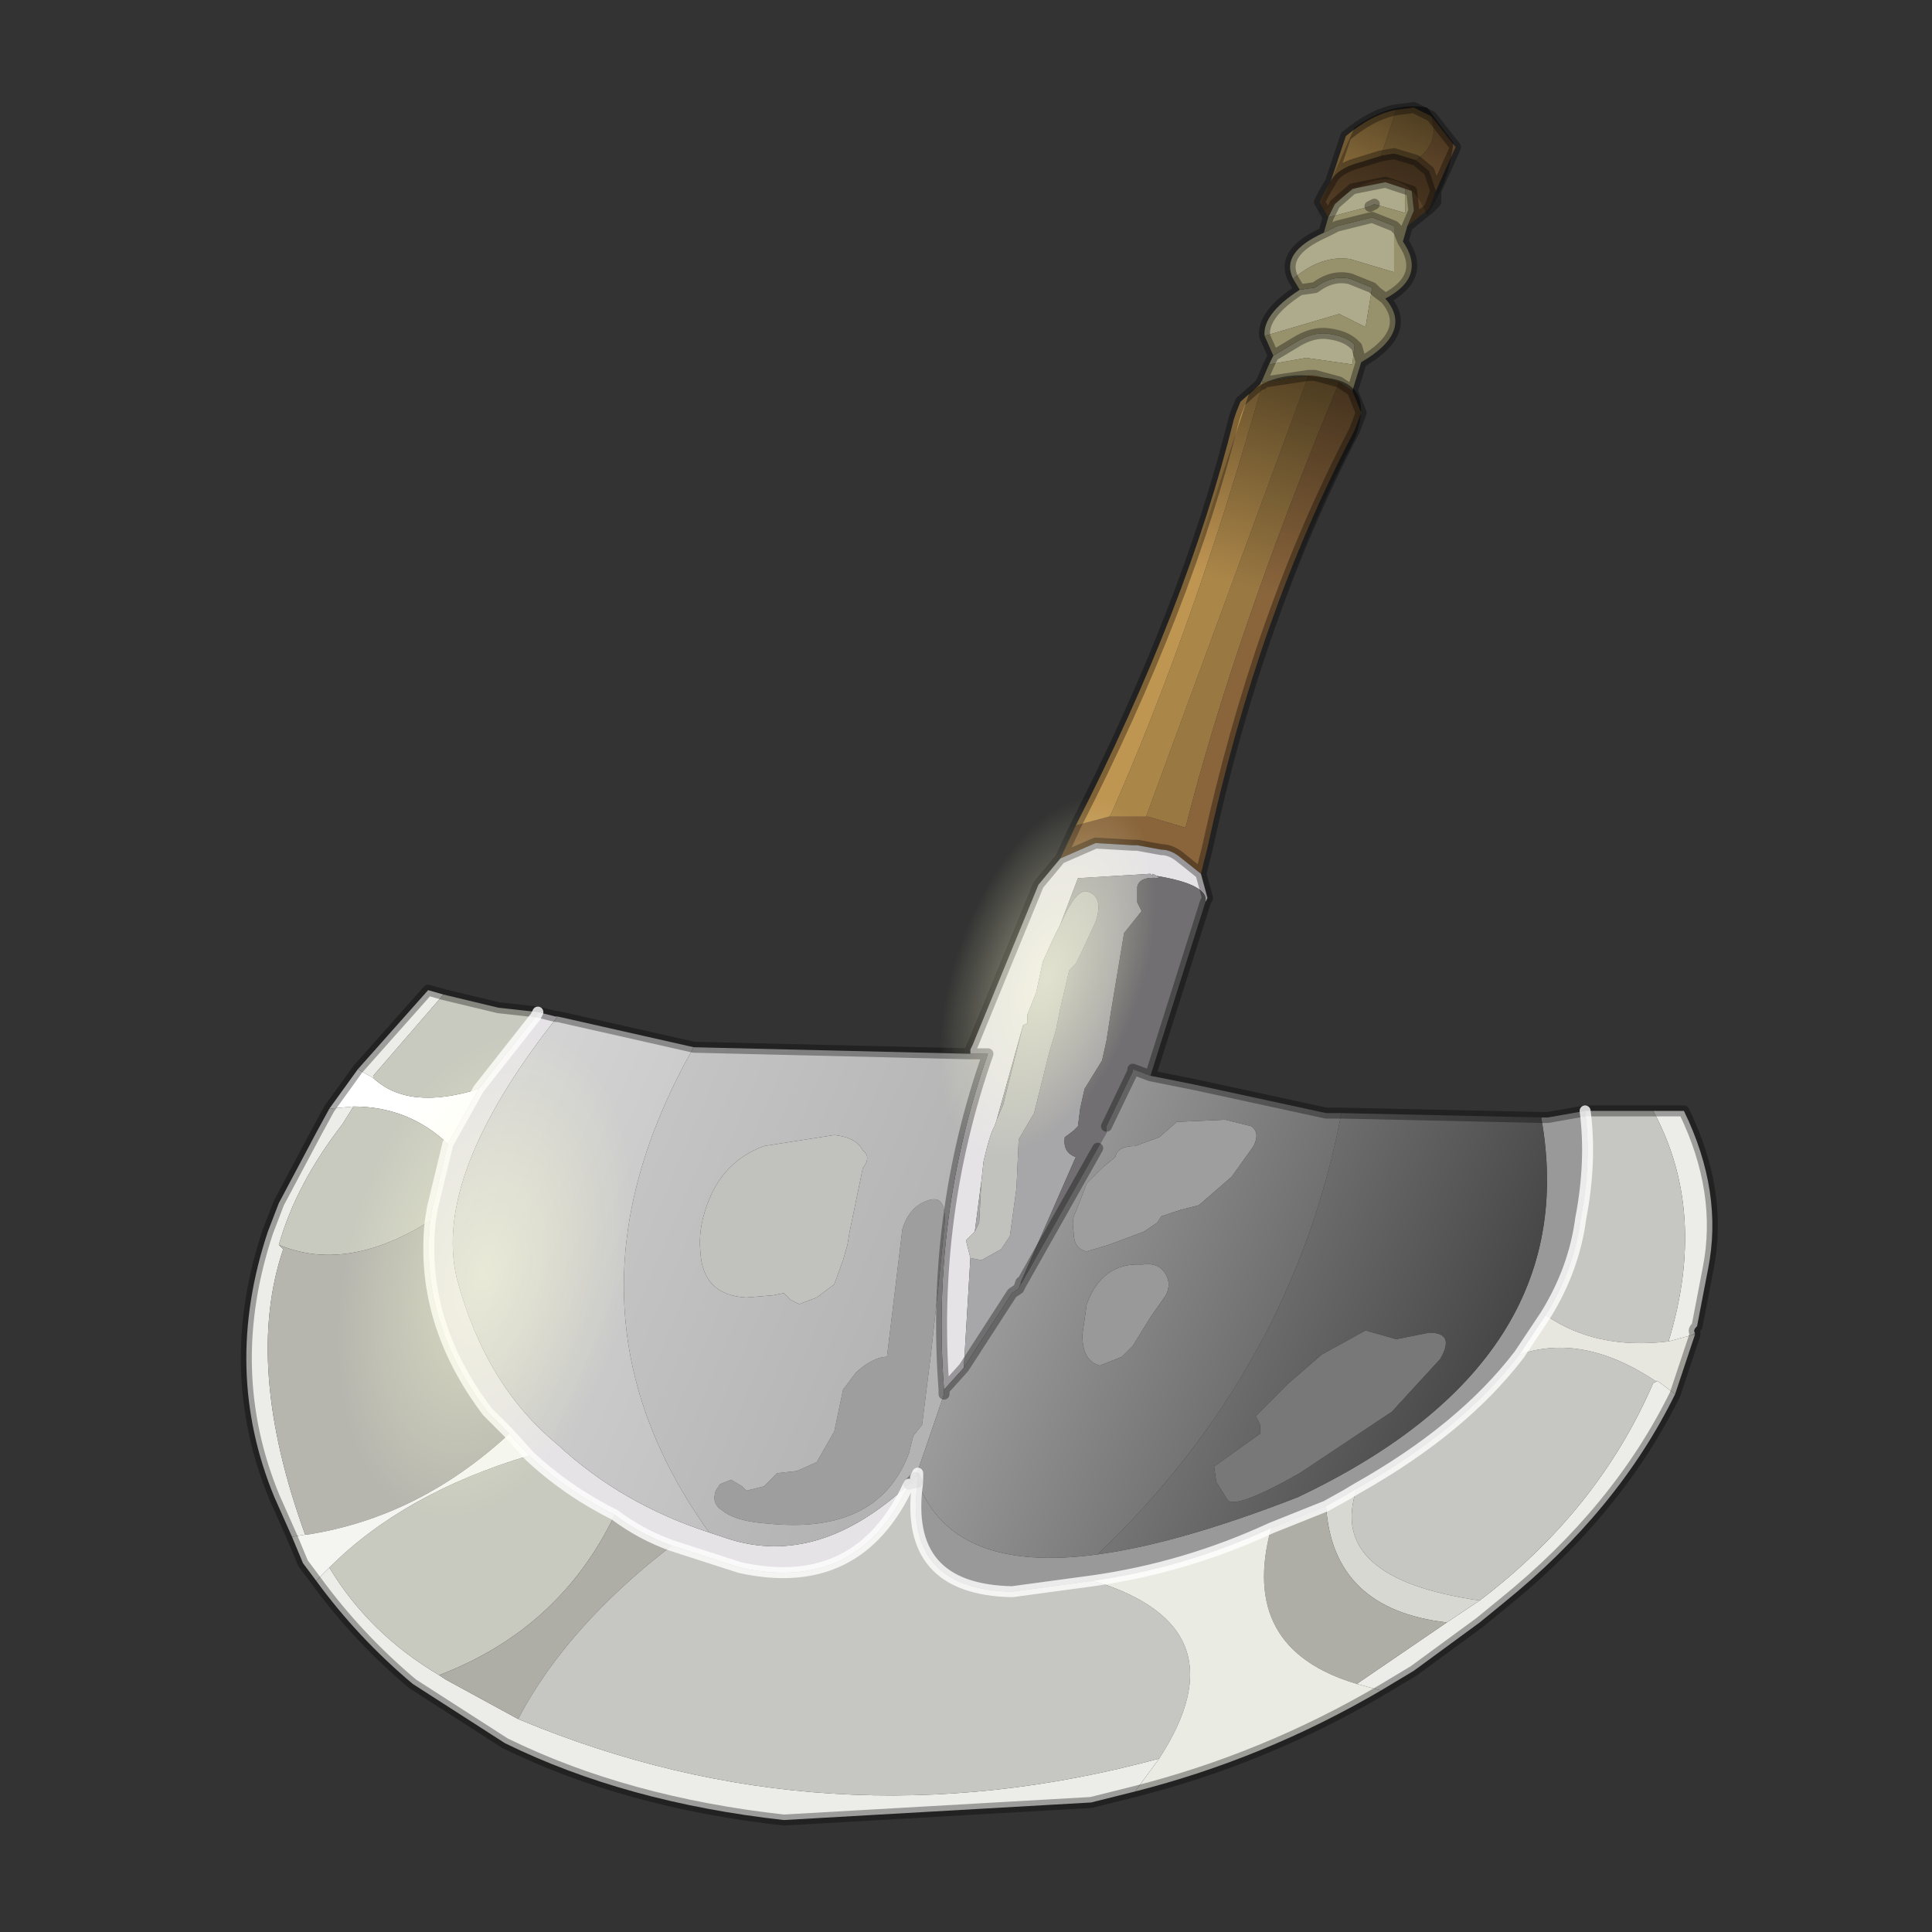 <?xml version="1.0" encoding="UTF-8" standalone="no"?>
<svg xmlns:xlink="http://www.w3.org/1999/xlink" height="440.0px" width="440.0px" xmlns="http://www.w3.org/2000/svg">
  <rect width="100%" height="100%" fill="#333333" stroke="none"/>
  <g transform="matrix(10.0, 0.0, 0.0, 10.0, 0.0, 0.0)">
    <use height="44.0" transform="matrix(1.0, 0.0, 0.0, 1.0, 0.0, 0.0)" width="44.0" xlink:href="#shape0"/>
  </g>
  <defs>
    <g id="shape0" transform="matrix(1.0, 0.0, 0.0, 1.0, 0.0, 0.0)">
      <path d="M44.0 44.0 L0.0 44.0 0.0 0.0 44.0 0.0 44.0 44.0" fill="#33cc33" fill-opacity="0.0" fill-rule="evenodd" stroke="none"/>
      <path d="M31.8 2.5 L32.2 2.45 32.6 2.65 Q32.8 3.25 32.25 3.65 L31.75 3.5 31.45 3.55 31.8 2.5 M26.1 18.6 L29.8 8.55 29.95 8.55 30.5 8.7 Q28.1 14.5 27.0 18.85 L26.15 18.6 26.1 18.6" fill="#997842" fill-rule="evenodd" stroke="none"/>
      <path d="M32.55 4.75 L32.05 5.15 32.2 4.8 32.15 4.35 32.0 4.3 31.55 4.15 30.8 4.3 30.4 4.65 30.25 4.95 30.05 4.6 30.15 4.4 30.3 4.15 Q30.4 3.9 30.8 3.75 L31.45 3.55 31.75 3.5 32.25 3.65 32.55 3.9 32.7 4.35 32.55 4.75" fill="#594127" fill-rule="evenodd" stroke="none"/>
      <path d="M30.3 4.15 L30.65 3.1 Q31.25 2.6 31.8 2.5 L31.45 3.55 30.8 3.75 Q30.4 3.9 30.3 4.15 M28.75 8.75 L28.75 8.7 28.8 8.7 29.8 8.55 26.1 18.6 25.25 18.6 25.3 18.55 Q27.2 14.25 28.75 8.75" fill="#ab8649" fill-rule="evenodd" stroke="none"/>
      <path d="M28.7 8.75 L28.75 8.65 28.75 8.7 28.75 8.75 28.7 8.75 M28.9 8.3 L29.0 8.1 29.5 7.8 Q29.9 7.55 30.25 7.6 30.65 7.65 30.85 7.85 L30.8 8.3 29.75 8.15 28.9 8.3 M28.8 7.65 Q28.75 7.15 29.6 6.6 L29.95 6.55 Q30.35 6.25 30.75 6.35 L31.25 6.55 31.1 7.45 30.5 7.15 28.8 7.65 M29.45 6.35 Q29.15 5.75 30.15 5.3 L30.45 5.15 31.25 4.95 31.75 5.15 31.75 6.2 30.75 5.9 Q30.1 5.8 29.45 6.35 M30.25 4.95 L30.4 4.65 30.8 4.3 31.55 4.15 32.0 4.3 32.0 4.85 31.3 4.65 31.2 4.7 30.25 4.95" fill="#aeab8c" fill-rule="evenodd" stroke="none"/>
      <path d="M32.6 2.65 L33.15 3.35 32.7 4.35 32.55 3.9 32.25 3.65 Q32.8 3.25 32.6 2.65 M30.8 8.9 L31.0 9.4 30.85 9.8 Q28.65 14.0 27.5 19.3 L27.35 19.9 26.85 19.5 Q26.65 19.35 26.45 19.35 L25.9 19.25 25.8 19.25 24.95 19.2 24.15 19.55 24.5 18.8 25.25 18.6 26.1 18.6 26.15 18.6 27.0 18.85 Q28.1 14.5 30.5 8.7 L30.8 8.9" fill="#8a653c" fill-rule="evenodd" stroke="none"/>
      <path d="M32.05 5.15 L31.95 5.5 Q32.5 6.3 31.55 6.8 32.2 7.55 31.0 8.25 L30.8 8.9 30.5 8.7 29.95 8.55 29.8 8.55 28.8 8.7 28.75 8.7 28.75 8.65 28.9 8.3 29.75 8.15 30.8 8.3 30.85 7.85 Q30.65 7.65 30.25 7.6 29.9 7.55 29.5 7.8 L29.0 8.1 28.8 7.65 30.5 7.15 31.1 7.45 31.25 6.55 30.75 6.35 Q30.35 6.25 29.95 6.55 L29.6 6.6 29.45 6.35 Q30.1 5.8 30.75 5.9 L31.75 6.2 31.75 5.15 31.25 4.95 30.45 5.15 30.15 5.3 30.25 4.95 31.2 4.7 31.3 4.65 32.0 4.85 32.0 4.3 32.15 4.35 32.2 4.8 32.05 5.15 M31.95 5.5 L31.85 5.25 31.75 5.15 31.85 5.25 31.95 5.5 M31.55 6.8 L31.35 6.65 31.25 6.55 31.35 6.65 31.55 6.8 M31.0 8.25 L30.9 7.9 30.85 7.85 30.9 7.9 31.0 8.25" fill="#97916c" fill-rule="evenodd" stroke="none"/>
      <path d="M24.5 18.8 Q27.05 13.8 28.1 9.55 L28.15 9.4 28.25 9.15 28.7 8.75 28.75 8.75 Q27.2 14.25 25.3 18.55 L25.25 18.6 24.5 18.8" fill="#bf9552" fill-rule="evenodd" stroke="none"/>
      <path d="M27.35 19.9 L27.5 20.45 27.45 20.55 Q27.55 20.15 26.35 19.95 L26.25 19.9 26.25 19.95 26.2 19.9 24.55 20.0 24.15 21.05 24.0 21.35 23.75 21.9 23.6 22.6 23.4 23.1 23.4 23.15 23.4 23.3 23.3 23.35 22.7 25.5 22.65 25.65 Q22.55 25.8 22.4 26.45 L22.35 26.9 22.2 28.05 22.0 28.25 22.05 28.45 22.1 28.65 21.95 31.15 21.5 31.65 Q21.2 27.7 22.5 24.0 L22.45 24.0 22.1 24.0 22.1 23.9 22.15 23.8 23.65 20.15 24.15 19.55 24.95 19.2 25.8 19.25 25.9 19.25 26.45 19.35 Q26.65 19.35 26.85 19.5 L27.35 19.9 M12.25 23.05 L12.65 23.15 12.7 23.15 Q9.85 26.75 10.4 29.1 11.05 31.55 12.7 32.9 14.15 34.25 16.15 34.9 L16.6 35.05 Q18.65 35.7 20.7 33.8 19.55 36.3 16.85 35.7 L15.3 35.2 Q14.6 34.95 14.0 34.5 12.9 33.95 12.05 33.15 L11.6 32.65 11.1 32.15 Q9.55 30.1 9.8 27.8 L9.85 27.5 10.2 26.05 10.65 25.25 10.9 24.8 12.2 23.15 12.25 23.05" fill="#e5e3e6" fill-rule="evenodd" stroke="none"/>
      <path d="M22.1 28.65 L22.35 28.7 22.8 28.45 23.0 28.15 23.15 27.05 23.2 25.95 23.55 25.35 23.9 23.95 24.05 23.45 24.15 22.95 24.35 22.1 24.5 21.95 24.6 21.75 24.95 21.0 Q25.15 20.4 24.75 20.3 24.5 20.25 24.15 21.05 L24.55 20.0 26.2 19.9 26.25 19.95 26.25 19.9 26.35 19.95 26.4 20.0 Q25.95 19.95 25.9 20.2 L25.9 20.55 26.0 20.75 25.6 21.25 25.3 23.05 25.2 23.7 25.1 24.15 24.7 24.8 24.6 25.25 24.55 25.65 24.45 25.75 24.25 25.9 Q24.2 26.25 24.5 26.35 L23.25 29.2 23.2 29.35 23.05 29.45 21.95 31.15 22.1 28.65 M23.3 23.35 L22.85 25.15 22.7 25.5 23.3 23.35 M22.35 26.9 L22.3 27.85 22.2 28.05 22.35 26.9" fill="#a7a6a8" fill-rule="evenodd" stroke="none"/>
      <path d="M27.45 20.55 L26.2 24.5 25.8 24.35 25.8 24.4 25.2 25.65 25.2 25.8 25.0 26.15 23.25 29.25 23.25 29.2 24.5 26.35 Q24.2 26.25 24.25 25.9 L24.45 25.75 24.55 25.65 24.6 25.25 24.7 24.8 25.1 24.15 25.2 23.7 25.3 23.05 25.6 21.25 26.0 20.75 25.9 20.55 25.9 20.2 Q25.95 19.95 26.4 20.0 L26.35 19.95 Q27.55 20.15 27.45 20.55" fill="#716f71" fill-rule="evenodd" stroke="none"/>
      <path d="M24.15 21.05 Q24.5 20.25 24.75 20.3 25.15 20.4 24.95 21.0 L24.6 21.75 24.5 21.95 24.35 22.1 24.15 22.95 24.05 23.45 23.9 23.95 23.55 25.35 23.2 25.95 23.15 27.05 23.0 28.15 22.8 28.45 22.35 28.7 22.1 28.65 22.05 28.45 22.0 28.25 22.2 28.05 22.3 27.85 22.35 26.9 22.4 26.45 Q22.55 25.8 22.65 25.65 L22.7 25.5 22.85 25.15 23.3 23.35 23.4 23.3 23.4 23.15 23.4 23.1 23.6 22.6 23.75 21.9 24.0 21.35 24.15 21.05 M19.65 26.6 L19.35 28.05 19.3 28.35 19.2 28.7 19.0 29.25 18.6 29.55 18.2 29.7 18.0 29.6 17.85 29.45 17.6 29.5 17.0 29.55 Q16.0 29.5 15.95 28.5 15.9 28.0 16.1 27.45 16.45 26.45 17.4 26.1 L19.0 25.85 Q19.5 25.9 19.65 26.2 19.85 26.35 19.65 26.6" fill="#c1c2be" fill-rule="evenodd" stroke="none"/>
      <path d="M37.65 25.3 L38.35 25.3 Q39.25 27.15 38.9 28.9 L38.65 30.2 Q38.55 30.3 38.6 30.35 L38.55 30.4 38.0 30.55 Q38.9 27.6 37.65 25.3 M38.15 31.75 Q36.85 34.4 34.25 36.5 L33.7 36.95 32.2 38.05 31.45 38.5 30.9 38.35 32.95 36.95 33.7 36.45 Q36.4 34.4 37.65 31.5 L37.75 31.45 38.15 31.75 M25.85 40.8 L24.85 41.05 17.85 41.45 Q14.25 41.05 11.5 39.7 L9.4 38.35 Q8.15 37.3 7.2 36.0 L7.5 35.7 Q8.4 37.2 10.0 38.15 L10.15 38.25 11.8 39.15 Q18.85 42.1 26.4 40.05 L25.85 40.8 M6.65 35.0 L6.25 34.1 Q5.05 31.2 6.1 28.05 L6.35 27.4 7.2 25.8 7.5 25.25 8.05 25.2 7.8 25.6 Q6.75 26.95 6.35 28.35 L6.45 28.45 Q5.55 31.1 6.95 34.95 L6.65 35.0 M8.15 24.35 L9.75 22.55 10.1 22.65 8.5 24.5 8.5 24.55 8.15 24.35" fill="#ecede8" fill-rule="evenodd" stroke="none"/>
      <path d="M7.5 25.25 L8.15 24.35 8.5 24.55 Q9.3 25.3 10.9 24.8 L10.65 25.25 10.2 26.05 Q9.3 25.2 8.05 25.2 L7.5 25.25" fill="#ffffff" fill-rule="evenodd" stroke="none"/>
      <path d="M10.1 22.65 L11.35 22.95 12.25 23.05 12.2 23.15 10.9 24.8 Q9.3 25.3 8.5 24.55 L8.5 24.5 10.1 22.65 M12.05 33.15 Q12.9 33.95 14.0 34.5 12.75 37.1 10.0 38.15 8.4 37.2 7.5 35.7 9.2 34.0 12.05 33.15 M9.8 27.8 Q7.9 29.0 6.35 28.35 6.75 26.95 7.8 25.6 L8.05 25.2 Q9.3 25.2 10.2 26.05 L9.85 27.5 9.8 27.8 M20.9 33.75 L20.7 33.8 20.85 33.65 20.9 33.55 20.9 33.75" fill="#c8cabf" fill-rule="evenodd" stroke="none"/>
      <path d="M18.6 33.3 L19.0 32.6 19.2 31.65 19.5 31.25 Q19.9 30.9 20.2 30.9 L20.55 28.0 Q20.7 27.5 21.1 27.35 21.6 27.15 21.5 28.0 L21.35 29.5 21.2 30.85 21.0 32.45 20.8 32.7 20.7 33.1 Q20.0 34.95 17.5 34.7 16.75 34.65 16.45 34.4 16.2 34.25 16.3 33.95 L16.4 33.8 16.65 33.7 16.9 33.85 17.0 33.95 17.4 33.85 17.7 33.55 18.15 33.5 18.6 33.3 M28.05 26.8 L27.3 27.45 26.9 27.55 26.45 27.7 26.35 27.85 26.05 28.05 25.25 28.35 24.75 28.5 Q24.45 28.45 24.45 28.05 24.4 27.75 24.5 27.6 L24.75 26.95 25.1 26.6 25.4 26.35 Q25.45 26.1 25.85 26.1 L26.4 25.9 26.8 25.55 27.9 25.5 28.5 25.65 Q28.7 25.8 28.55 26.1 L28.05 26.8" fill="#9e9e9e" fill-rule="evenodd" stroke="none"/>
      <path d="M11.6 32.65 Q9.55 34.55 7.0 34.95 L6.95 34.95 Q5.55 31.1 6.45 28.45 L6.35 28.35 Q7.9 29.0 9.8 27.8 9.55 30.1 11.1 32.15 L11.6 32.65" fill="#b6b6af" fill-rule="evenodd" stroke="none"/>
      <path d="M7.2 36.0 L6.9 35.6 6.65 35.0 6.95 34.95 7.0 34.95 Q9.55 34.55 11.6 32.65 L12.05 33.15 Q9.2 34.0 7.5 35.7 L7.2 36.0" fill="#f4f5f0" fill-rule="evenodd" stroke="none"/>
      <path d="M10.0 38.15 Q12.75 37.1 14.0 34.5 14.6 34.95 15.3 35.2 12.9 37.05 11.8 39.15 L10.15 38.25 10.0 38.15" fill="#aeada6" fill-rule="evenodd" stroke="none"/>
      <path d="M36.1 25.3 L37.65 25.3 Q38.9 27.6 38.0 30.55 36.35 30.75 35.2 29.95 35.85 28.9 36.0 27.75 36.25 26.45 36.1 25.3 M38.6 30.35 L38.6 30.4 38.55 30.4 38.6 30.35 M15.3 35.2 L16.85 35.7 Q19.55 36.3 20.7 33.8 L20.9 33.75 Q20.55 36.2 23.05 36.25 L24.9 36.0 Q28.35 37.05 26.4 40.05 18.85 42.1 11.8 39.15 12.9 37.05 15.3 35.2 M34.6 30.85 Q36.05 30.35 37.7 31.45 L37.75 31.45 37.65 31.5 Q36.4 34.4 33.7 36.45 30.2 35.95 30.9 33.9 33.3 32.55 34.6 30.85" fill="#c6c7c2" fill-rule="evenodd" stroke="none"/>
      <path d="M38.6 30.4 L38.15 31.75 37.75 31.45 37.7 31.45 Q36.05 30.35 34.6 30.85 L35.2 29.95 Q36.35 30.75 38.0 30.55 L38.55 30.4 38.6 30.4" fill="#e8e7df" fill-rule="evenodd" stroke="none"/>
      <path d="M35.1 25.45 L35.25 25.45 36.1 25.3 Q36.25 26.45 36.0 27.75 35.85 28.9 35.2 29.95 L34.6 30.85 Q33.3 32.55 30.9 33.9 L30.65 34.05 30.2 34.3 28.95 34.8 Q27.0 35.7 24.9 36.0 L23.05 36.25 Q20.55 36.2 20.9 33.75 21.7 35.85 25.0 35.4 26.85 35.15 29.55 34.1 36.1 31.0 35.1 25.45 M26.55 29.5 L26.2 30.0 25.8 30.65 25.55 30.9 25.05 31.1 Q24.65 31.0 24.65 30.4 L24.75 29.7 Q25.1 28.75 26.0 28.8 26.35 28.75 26.5 28.95 26.7 29.2 26.55 29.5" fill="#999999" fill-rule="evenodd" stroke="none"/>
      <path d="M31.8 30.5 L32.55 30.35 Q33.15 30.35 32.8 30.95 L31.7 32.15 29.6 33.55 Q28.1 34.4 27.95 34.15 L27.7 33.75 27.65 33.4 28.7 32.65 28.7 32.45 28.6 32.25 29.35 31.5 30.1 30.85 31.1 30.3 31.8 30.5" fill="#787878" fill-rule="evenodd" stroke="none"/>
      <path d="M33.7 36.45 L32.95 36.95 Q30.35 36.65 30.2 34.3 L30.65 34.05 30.9 33.9 Q30.2 35.95 33.7 36.45" fill="#d7d8d1" fill-rule="evenodd" stroke="none"/>
      <path d="M23.2 29.35 L23.25 29.2 23.25 29.25 23.2 29.35" fill="#9c9a9c" fill-rule="evenodd" stroke="none"/>
      <path d="M30.2 34.3 Q30.35 36.65 32.95 36.95 L30.9 38.35 Q28.2 37.55 28.95 34.8 L30.2 34.3" fill="#aeaea6" fill-rule="evenodd" stroke="none"/>
      <path d="M31.45 38.5 Q28.8 40.05 25.85 40.8 L26.4 40.05 Q28.35 37.05 24.9 36.0 27.0 35.7 28.95 34.8 28.2 37.55 30.9 38.35 L31.45 38.5" fill="#eaebe3" fill-rule="evenodd" stroke="none"/>
      <path d="M15.8 23.85 L22.1 24.0 22.45 24.0 22.5 24.0 Q21.2 27.7 21.5 31.65 L21.5 31.75 20.85 33.65 20.7 33.8 Q18.65 35.7 16.6 35.05 L16.15 34.9 Q12.45 29.75 15.8 23.85 M19.65 26.6 Q19.85 26.35 19.65 26.2 19.5 25.9 19.0 25.85 L17.4 26.1 Q16.45 26.45 16.1 27.45 15.9 28.0 15.95 28.5 16.0 29.5 17.0 29.55 L17.6 29.5 17.85 29.45 18.0 29.6 18.2 29.7 18.6 29.55 19.0 29.25 19.2 28.7 19.3 28.35 19.35 28.05 19.65 26.6 M18.6 33.3 L18.15 33.5 17.7 33.55 17.4 33.85 17.0 33.95 16.9 33.85 16.65 33.7 16.4 33.8 16.3 33.95 Q16.2 34.25 16.45 34.4 16.75 34.65 17.5 34.7 20.0 34.95 20.7 33.1 L20.8 32.7 21.0 32.45 21.2 30.85 21.35 29.5 21.5 28.0 Q21.6 27.15 21.1 27.35 20.7 27.5 20.55 28.0 L20.2 30.9 Q19.9 30.9 19.5 31.25 L19.2 31.65 19.0 32.6 18.6 33.3" fill="url(#gradient0)" fill-rule="evenodd" stroke="none"/>
      <path d="M26.2 24.5 L27.2 24.7 30.2 25.35 30.55 25.35 Q29.45 31.15 25.0 35.4 21.7 35.85 20.9 33.75 L20.9 33.55 20.85 33.65 21.5 31.75 21.5 31.65 21.95 31.15 23.05 29.45 23.2 29.35 23.25 29.25 25.0 26.15 25.2 25.8 25.2 25.65 25.8 24.4 25.8 24.35 26.2 24.5 M28.05 26.8 L28.55 26.1 Q28.7 25.8 28.5 25.65 L27.9 25.5 26.8 25.55 26.4 25.9 25.85 26.1 Q25.45 26.1 25.4 26.35 L25.1 26.6 24.75 26.95 24.5 27.6 Q24.4 27.75 24.45 28.05 24.45 28.45 24.75 28.5 L25.25 28.35 26.05 28.05 26.35 27.85 26.45 27.7 26.9 27.55 27.3 27.45 28.05 26.8 M26.55 29.5 Q26.7 29.2 26.5 28.95 26.35 28.75 26.0 28.8 25.1 28.75 24.75 29.7 L24.65 30.4 Q24.65 31.0 25.05 31.1 L25.55 30.9 25.8 30.65 26.2 30.0 26.55 29.5" fill="url(#gradient1)" fill-rule="evenodd" stroke="none"/>
      <path d="M12.7 23.15 L15.8 23.85 Q12.45 29.75 16.15 34.9 14.15 34.25 12.7 32.9 11.05 31.55 10.4 29.1 9.85 26.75 12.7 23.15" fill="url(#gradient2)" fill-rule="evenodd" stroke="none"/>
      <path d="M30.55 25.35 L35.1 25.45 Q36.1 31.0 29.55 34.1 26.85 35.15 25.0 35.4 29.45 31.15 30.55 25.35 M31.8 30.5 L31.1 30.3 30.1 30.85 29.35 31.5 28.6 32.25 28.7 32.45 28.7 32.65 27.65 33.4 27.7 33.75 27.95 34.15 Q28.1 34.4 29.6 33.55 L31.7 32.15 32.8 30.95 Q33.15 30.35 32.55 30.35 L31.8 30.5" fill="url(#gradient3)" fill-rule="evenodd" stroke="none"/>
      <path d="M31.8 2.5 L32.2 2.45 32.6 2.65 33.15 3.35 32.7 4.35 32.7 4.6 32.55 4.75 32.05 5.15 31.95 5.5 Q32.5 6.3 31.55 6.8 32.2 7.55 31.0 8.25 L30.8 8.9 31.0 9.4 30.85 9.8 Q28.65 14.0 27.5 19.3 L27.35 19.9 27.5 20.45 27.45 20.55 26.2 24.5 27.2 24.7 30.2 25.35 30.55 25.35 35.1 25.45 35.25 25.45 36.1 25.3 37.65 25.3 38.35 25.3 Q39.25 27.15 38.9 28.9 L38.65 30.2 Q38.55 30.3 38.6 30.35 L38.6 30.4 38.15 31.75 Q36.85 34.4 34.25 36.5 L33.7 36.95 32.2 38.05 31.45 38.5 Q28.8 40.05 25.85 40.8 L24.85 41.05 17.85 41.45 Q14.25 41.05 11.5 39.7 L9.4 38.35 Q8.15 37.3 7.2 36.0 L6.9 35.6 6.65 35.0 6.25 34.1 Q5.05 31.2 6.1 28.05 L6.35 27.4 7.2 25.8 7.5 25.25 8.15 24.35 9.75 22.55 10.1 22.65 11.35 22.95 12.25 23.05 12.65 23.15 12.7 23.15 15.8 23.85 22.1 24.0 22.1 23.9 22.15 23.8 23.65 20.15 24.15 19.55 24.5 18.8 Q27.05 13.8 28.1 9.55 L28.15 9.4 28.25 9.15 28.7 8.75 28.75 8.65 28.9 8.3 29.0 8.1 28.8 7.65 Q28.75 7.15 29.6 6.6 L29.45 6.35 Q29.15 5.75 30.15 5.3 L30.25 4.95 30.05 4.6 30.15 4.4 30.3 4.15 30.65 3.1 Q31.25 2.6 31.8 2.5 M31.45 3.55 L31.75 3.5 32.25 3.65 32.55 3.9 32.7 4.35 32.55 4.75 M32.0 4.3 L32.15 4.35 32.2 4.8 32.05 5.15 M30.3 4.15 Q30.4 3.9 30.8 3.75 L31.45 3.55 M30.25 4.95 L30.4 4.65 30.8 4.3 31.55 4.15 32.0 4.3 M31.3 4.65 L31.2 4.7 M30.15 5.3 L30.45 5.15 31.25 4.95 31.75 5.15 31.85 5.25 31.95 5.5 M31.25 6.55 L30.75 6.35 Q30.35 6.25 29.95 6.55 L29.6 6.6 M31.25 6.55 L31.35 6.65 31.55 6.8 M30.5 8.7 L30.8 8.9 M30.85 7.85 Q30.65 7.65 30.25 7.6 29.9 7.55 29.5 7.8 L29.0 8.1 M30.85 7.85 L30.9 7.9 31.0 8.25 M28.75 8.7 L28.75 8.75 M29.8 8.55 L28.8 8.7 28.75 8.7 28.75 8.65 M28.7 8.75 L28.75 8.75 M29.8 8.55 L29.95 8.55 30.5 8.7 M27.35 19.9 L26.85 19.5 Q26.65 19.35 26.45 19.35 L25.9 19.25 25.8 19.25 24.95 19.2 24.15 19.55 M21.95 31.15 L23.05 29.45 23.2 29.35 23.25 29.2 M22.1 24.0 L22.45 24.0 22.5 24.0 Q21.2 27.7 21.5 31.65 L21.95 31.15 M25.2 25.65 L25.8 24.4 25.8 24.35 26.2 24.5 M20.9 33.75 L20.7 33.8 20.85 33.65 M21.5 31.75 L21.5 31.65 M25.0 26.15 L23.25 29.25 23.2 29.35" fill="none" stroke="#000000" stroke-linecap="round" stroke-linejoin="round" stroke-opacity="0.333" stroke-width="0.25"/>
      <path d="M10.9 24.8 L12.2 23.15 12.25 23.05 M10.2 26.05 L10.65 25.25 10.9 24.8 M14.0 34.5 Q12.9 33.95 12.05 33.15 L11.6 32.65 11.1 32.15 Q9.55 30.1 9.8 27.8 L9.85 27.5 10.2 26.05 M14.0 34.5 Q14.6 34.95 15.3 35.2 L16.85 35.7 Q19.55 36.3 20.7 33.8 M24.9 36.0 L23.05 36.25 Q20.55 36.2 20.9 33.75 L20.9 33.55 20.85 33.65 M36.1 25.3 Q36.25 26.45 36.0 27.75 35.85 28.9 35.2 29.95 L34.6 30.85 M30.9 33.9 L30.65 34.05 30.2 34.3 M30.9 33.9 Q33.3 32.55 34.6 30.85 M28.95 34.8 L30.2 34.3 M24.9 36.0 Q27.0 35.7 28.95 34.8" fill="none" stroke="#ffffff" stroke-linecap="round" stroke-linejoin="round" stroke-opacity="0.8" stroke-width="0.25"/>
      <path d="M15.65 20.4 Q17.55 22.7 17.55 26.85 17.5 31.0 15.55 34.6 13.7 38.15 10.95 39.15 8.25 40.0 6.3 37.8 4.5 35.45 4.55 31.3 4.55 27.2 6.5 23.6 8.5 19.95 11.15 19.15 13.95 18.1 15.65 20.4" fill="url(#gradient4)" fill-rule="evenodd" stroke="none"/>
      <path d="M30.15 8.6 Q31.35 8.7 30.85 10.0 29.5 12.55 28.6 15.7 L26.1 15.65 27.25 12.6 28.45 8.95 Q29.1 8.4 30.15 8.6" fill="url(#gradient5)" fill-rule="evenodd" stroke="none"/>
      <path d="M33.1 3.25 Q33.0 4.15 32.5 4.9 31.8 3.2 29.9 5.05 L29.95 4.95 29.9 5.05 30.85 2.9 Q31.7 2.3 32.5 2.45 L33.1 3.25" fill="url(#gradient6)" fill-rule="evenodd" stroke="none"/>
      <path d="M27.95 15.95 Q28.75 17.85 28.15 21.0 27.5 24.2 25.8 26.8 24.15 29.4 22.35 30.05 20.55 30.5 19.65 28.7 18.9 26.75 19.5 23.6 20.1 20.45 21.8 17.8 23.55 15.2 25.3 14.7 27.2 14.1 27.95 15.95" fill="url(#gradient7)" fill-rule="evenodd" stroke="none"/>
    </g>
    <linearGradient gradientTransform="matrix(-0.007, -7.0E-4, 0.003, -0.007, 15.65, 29.45)" gradientUnits="userSpaceOnUse" id="gradient0" spreadMethod="pad" x1="-819.2" x2="819.2">
      <stop offset="0.008" stop-color="#b3b3b3"/>
      <stop offset="1.0" stop-color="#cccccc"/>
    </linearGradient>
    <linearGradient gradientTransform="matrix(-0.008, -8.0E-4, 0.003, -0.007, 28.45, 30.7)" gradientUnits="userSpaceOnUse" id="gradient1" spreadMethod="pad" x1="-819.2" x2="819.2">
      <stop offset="0.008" stop-color="#454545"/>
      <stop offset="1.0" stop-color="#9e9e9e"/>
    </linearGradient>
    <linearGradient gradientTransform="matrix(-0.007, -7.0E-4, 0.003, -0.007, 15.65, 29.45)" gradientUnits="userSpaceOnUse" id="gradient2" spreadMethod="pad" x1="-819.2" x2="819.2">
      <stop offset="0.008" stop-color="#bababa"/>
      <stop offset="1.0" stop-color="#d4d4d4"/>
    </linearGradient>
    <linearGradient gradientTransform="matrix(-0.008, -8.0E-4, 0.003, -0.007, 28.45, 30.7)" gradientUnits="userSpaceOnUse" id="gradient3" spreadMethod="pad" x1="-819.2" x2="819.2">
      <stop offset="0.008" stop-color="#404040"/>
      <stop offset="1.0" stop-color="#999999"/>
    </linearGradient>
    <radialGradient cx="0" cy="0" gradientTransform="matrix(2.0E-4, -0.016, 0.01, -0.004, 11.05, 29.05)" gradientUnits="userSpaceOnUse" id="gradient4" r="819.2" spreadMethod="pad">
      <stop offset="0.0" stop-color="#ffffde" stop-opacity="0.522"/>
      <stop offset="0.412" stop-color="#ffffcc" stop-opacity="0.0"/>
    </radialGradient>
    <linearGradient gradientTransform="matrix(-7.0E-4, 0.003, 7.0E-4, 2.0E-4, 31.35, 11.6)" gradientUnits="userSpaceOnUse" id="gradient5" spreadMethod="pad" x1="-819.2" x2="819.2">
      <stop offset="0.0" stop-color="#000000" stop-opacity="0.502"/>
      <stop offset="1.0" stop-color="#000000" stop-opacity="0.0"/>
    </linearGradient>
    <linearGradient gradientTransform="matrix(-5.0E-4, 0.002, 5.0E-4, 2.0E-4, 33.4, 4.7)" gradientUnits="userSpaceOnUse" id="gradient6" spreadMethod="pad" x1="-819.2" x2="819.2">
      <stop offset="0.0" stop-color="#000000" stop-opacity="0.502"/>
      <stop offset="1.0" stop-color="#000000" stop-opacity="0.0"/>
    </linearGradient>
    <radialGradient cx="0" cy="0" gradientTransform="matrix(0.002, -0.012, 0.007, -0.002, 23.85, 22.25)" gradientUnits="userSpaceOnUse" id="gradient7" r="819.2" spreadMethod="pad">
      <stop offset="0.0" stop-color="#ffffde" stop-opacity="0.522"/>
      <stop offset="0.412" stop-color="#ffffcc" stop-opacity="0.0"/>
    </radialGradient>
  </defs>
</svg>
